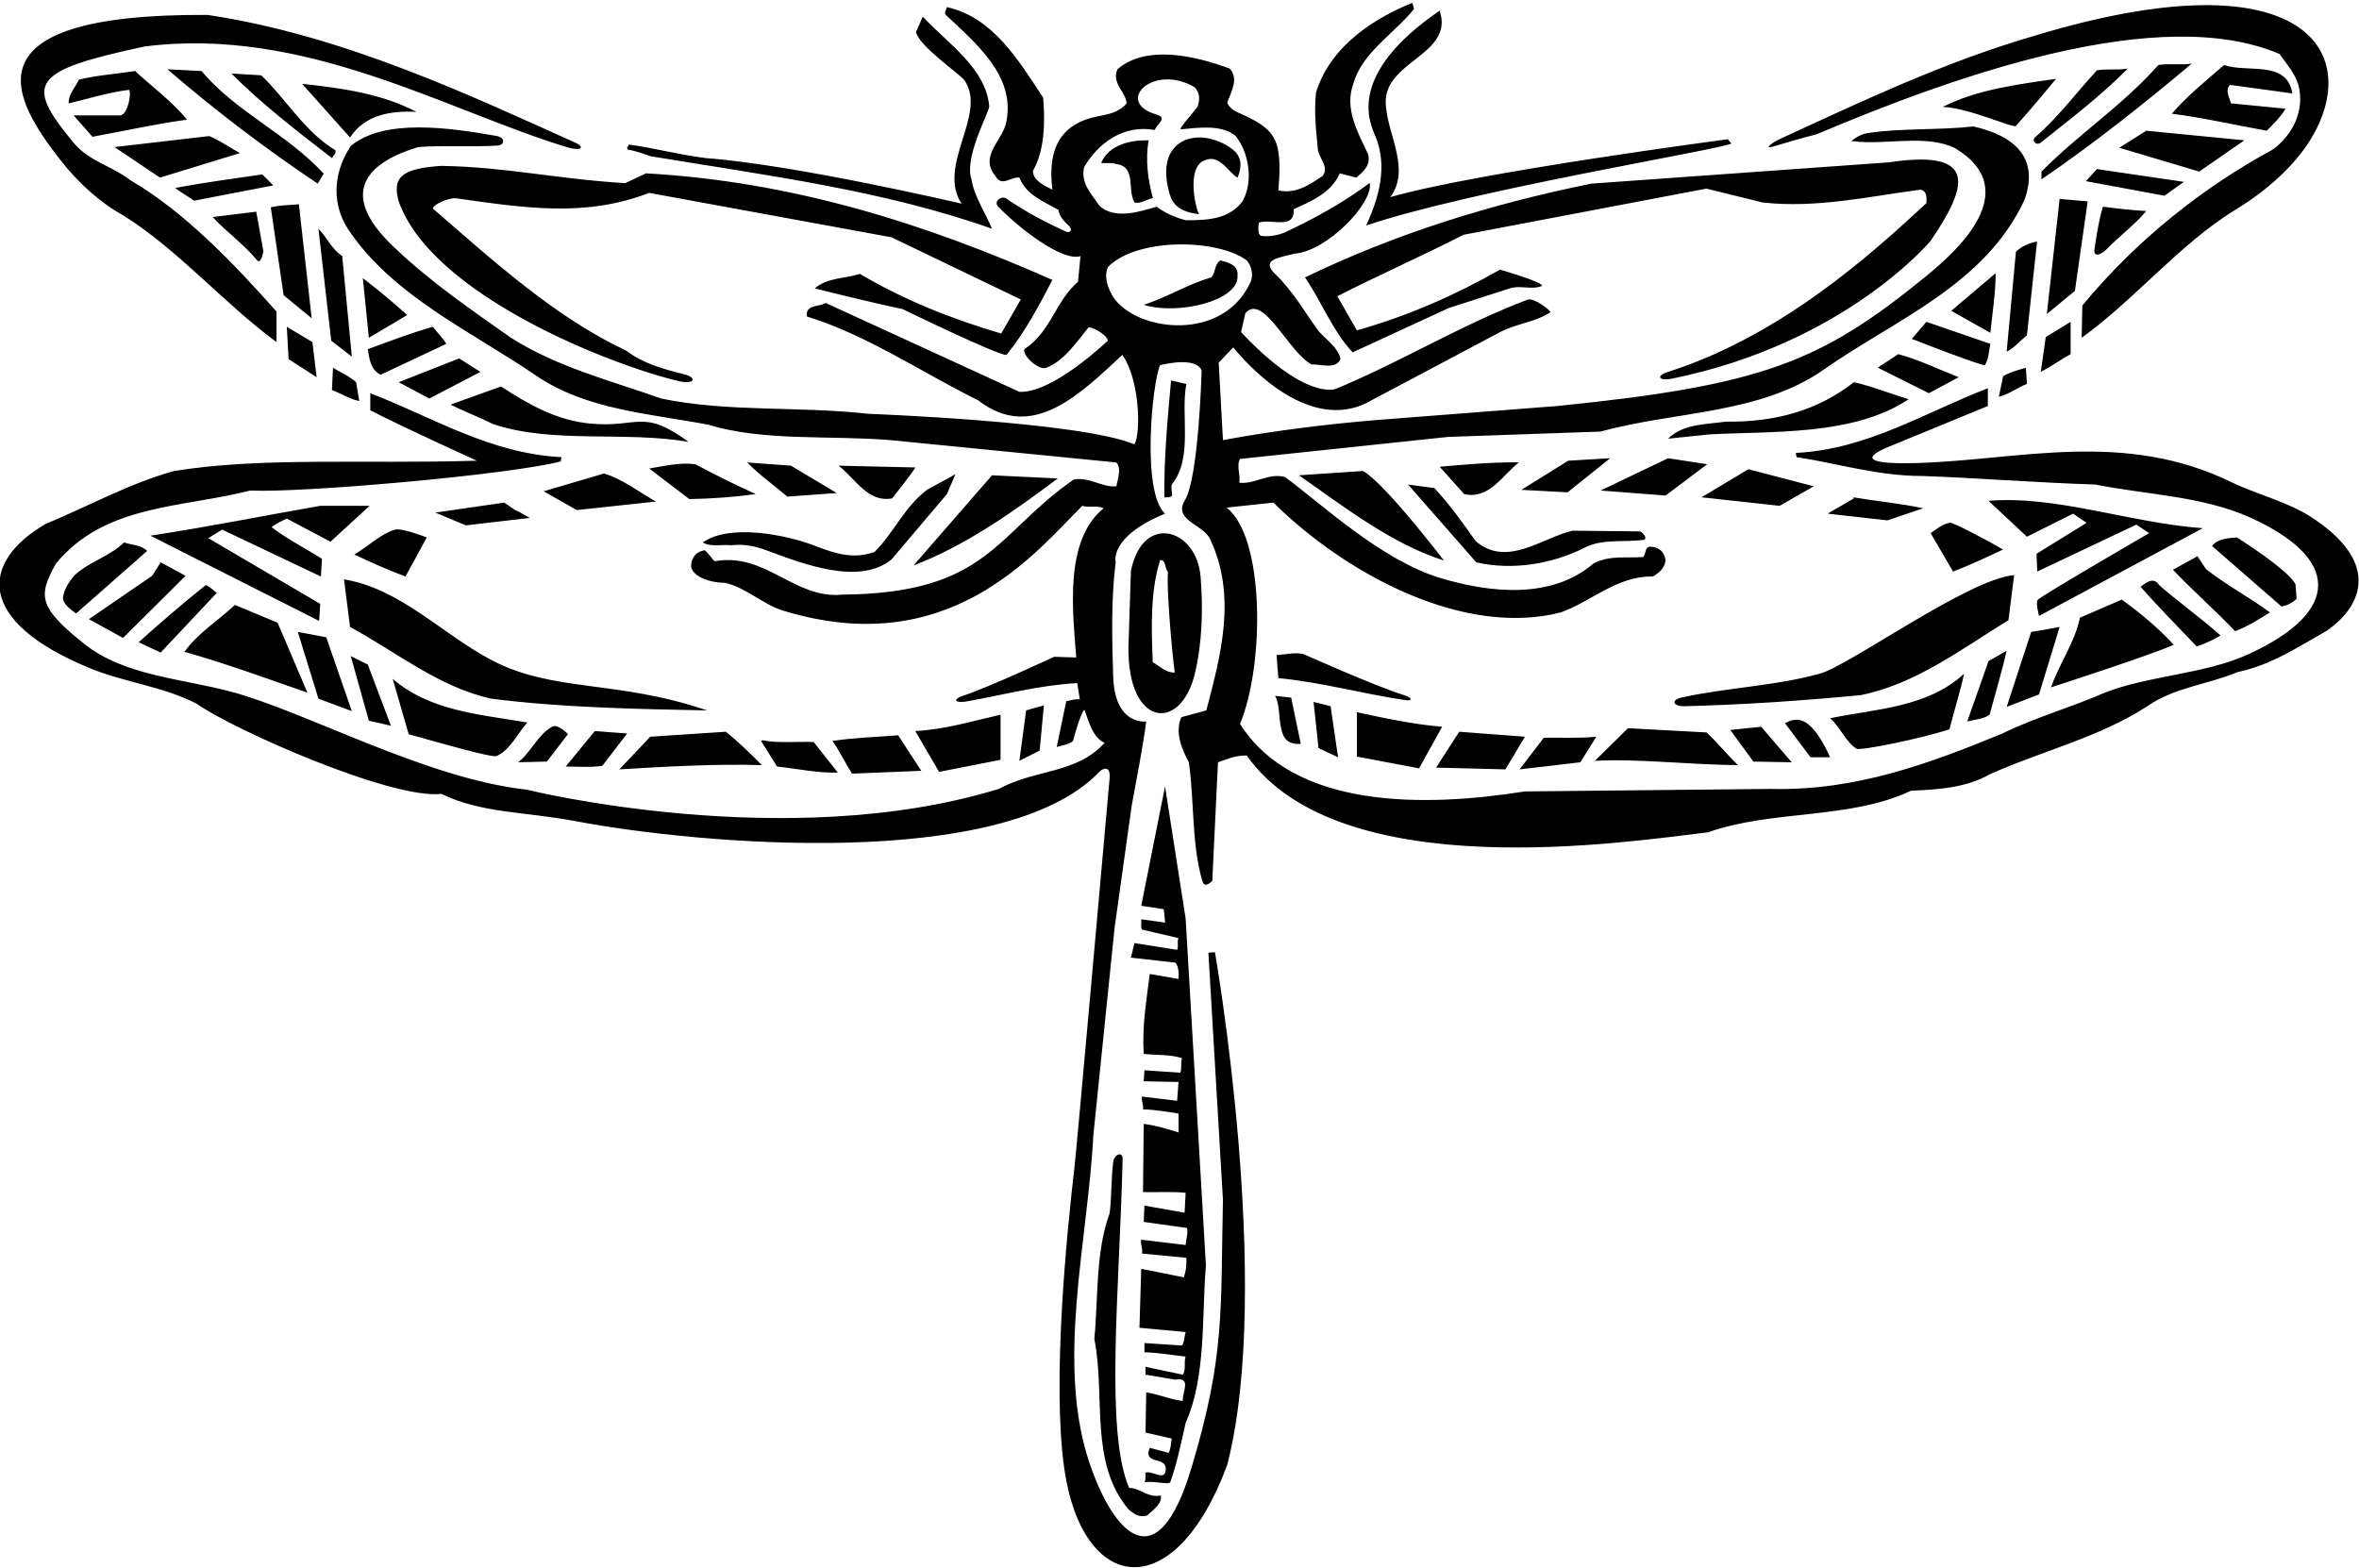 <?xml version="1.0" encoding="UTF-8"?>
<svg xmlns="http://www.w3.org/2000/svg" xmlns:xlink="http://www.w3.org/1999/xlink" width="498pt" height="331pt" viewBox="0 0 498 331" version="1.1">
<g id="surface1">
<path style=" stroke:none;fill-rule:nonzero;fill:rgb(0%,0%,0%);fill-opacity:1;" d="M 487.891 109.164 C 482.914 105.945 476.465 104.387 471.324 101.926 C 448.375 90.645 426.391 97.141 404.68 97.766 C 391.316 98.148 394.949 95.848 398.961 94.234 C 401.023 93.406 419.648 85.727 419.648 85.727 L 419.648 81.977 C 406.371 87.074 394.223 94.875 379.148 95.625 C 379.074 96 379.223 96.227 379.297 96.523 C 388.148 97.875 396.398 100.5 405.773 100.5 C 416.949 100.875 430.074 101.926 442.297 102.301 C 453.289 104.477 465.027 104.758 475.027 109.273 C 493.871 117.781 494.539 128.992 474.719 138.109 C 465.473 142.363 453.707 142.594 444.324 146.25 C 437.199 149.398 429.699 151.426 422.723 154.875 C 407.422 161.176 391.746 167.023 373.898 166.574 L 321.922 167.102 C 300.531 170.492 273.176 170.809 261.773 152.852 C 267 140.336 267 113.336 258.922 107.176 L 268.824 106.125 C 284.555 121.617 309.27 134.516 329.496 129.301 C 336.023 126.977 341.348 121.574 348.922 121.727 C 350.273 120.977 351.398 119.926 351.621 118.352 C 351.398 116.551 350.273 115.5 348.398 115.426 C 347.121 115.5 347.574 116.926 346.898 117.602 C 343.523 117.898 339.699 117.148 336.324 119.023 C 327.613 126.508 314.691 125.262 303.996 122.02 C 291.578 118.25 279.031 106.441 271.297 100.727 C 267.773 99.75 264.996 102.301 261.621 101.926 C 261.922 100.125 260.949 98.477 261.773 96.898 L 305.723 92.25 L 337.898 91.125 C 353.648 86.773 371.496 87.523 385.074 78 C 399.848 67.574 418.973 60.301 427.371 42.227 C 430.688 33.027 424.828 28.535 416.574 26.699 C 409.32 27.523 401.426 27.008 394.297 28.094 C 392.355 28.391 390.848 29.773 390.848 29.773 C 391.887 29.914 392.938 29.984 394 30.008 C 400.379 30.152 407.066 28.691 412.598 31.199 C 427.648 40.164 412.91 53.184 406.473 58.43 C 384.383 76.422 372.176 81.352 328.746 85.727 L 291.098 88.648 C 279.922 89.551 268.746 90.977 258.172 92.926 L 257.273 76.574 L 260.348 73.352 C 264.914 78.969 276.812 90.578 288.246 85.199 L 316.672 70.125 C 320.121 68.324 324.098 68.023 327.324 65.926 C 327.098 65.324 324.023 63 322.598 63.227 C 308.648 68.477 295.746 76.426 281.949 82.125 C 281.949 82.125 275.664 84.664 261.996 70.125 L 262.898 66.148 C 266.664 61.664 272.199 74.699 276.922 76.949 C 278.871 76.875 281.949 78.074 282.996 75.824 C 282.547 73.426 279.922 71.699 278.348 69.898 C 275.449 65.883 272.898 61.402 269.176 57.832 C 266.016 54.805 270.105 54.383 273.324 53.551 C 280.258 53.008 290.031 42.711 289.148 38.625 C 283.523 42.824 277.523 46.125 271.297 49.051 C 269.852 49.656 267.996 50.031 266.312 49.812 C 265.293 49.68 265.746 47.023 265.746 47.023 C 268.223 46.051 273.398 48.676 273.098 44.176 C 276.848 42.449 280.973 40.801 282.848 36.602 L 286.297 37.5 C 287.723 36.375 289.523 34.801 288.773 32.477 C 286.672 27.977 283.746 22.949 285.699 17.699 C 287.496 11.102 294.398 7.051 298.523 1.875 L 298.148 0.602 C 290.871 3.551 281.031 9.23 277.824 19.5 C 277.371 23.477 277.824 27.523 278.199 31.426 C 278.348 33.375 280.672 35.176 279.246 37.125 C 276.473 39 273.547 41.023 269.871 40.199 C 270.848 28.855 269.039 27.199 261.305 23.73 C 260.387 23.32 259.562 22.777 259.074 21.676 C 259.824 19.5 261.621 16.648 259.598 14.477 C 252.305 11.773 241.973 9.371 235.898 14.625 C 234.621 17.625 237.621 19.273 237.848 21.824 C 236.211 23.789 233.859 24.145 231.586 24.602 C 224.688 25.98 220.949 30.523 222.172 40.051 C 220.598 39.227 218.121 38.25 218.047 36.074 C 220.672 31.648 220.598 25.125 220.223 20.625 C 215.07 12.793 209.617 3.645 199.898 1.5 C 199.824 2.023 199.223 2.625 199.672 3.148 C 206.199 9.301 214.223 15.977 212.496 25.426 C 211.973 29.477 206.574 32.773 210.098 37.125 C 211.523 39.602 213.324 37.273 215.199 37.5 C 216.699 41.25 220.371 42.523 223.449 44.324 C 223.656 45.73 224.641 46.73 225.656 47.68 C 226.48 48.449 225.961 49.309 225.047 48.898 C 220.684 46.93 216.445 44.688 212.402 41.898 C 211.449 41.238 209.664 42.531 210.715 43.621 C 215.094 48.156 224.227 55.285 228.098 54.074 L 227.574 59.477 C 222.699 63.75 221.871 70.051 216.246 73.727 C 215.797 75.074 219.301 78.227 220.793 77.68 C 224.547 76.309 227.199 72.32 229.746 69.188 C 230.098 68.758 233.723 70.574 233.871 71.926 C 233.871 71.926 222.246 83.102 215.199 82.727 C 202.898 77.102 174.324 63.977 174.324 63.977 C 172.898 64.875 169.973 64.199 170.348 66.824 C 183.172 70.801 194.496 78.602 206.496 84.523 C 218.055 93.516 228.316 82.863 236.949 74.926 C 240.664 80.336 240.848 91.426 239.496 93.824 C 228 89 183.324 87.375 183.324 87.375 C 168.773 85.727 153.621 87.074 139.598 84.148 C 128.797 80.324 117.699 77.551 107.871 71.324 C 99.473 65.398 90.996 59.625 83.273 52.273 C 70.281 40.094 78.719 33.926 88.297 31.051 C 93.742 30.637 99.516 31.062 105.023 30.746 C 106.496 30.66 106.805 29.051 104.785 28.695 C 95.094 27.008 81.141 24.902 74.047 30.824 C 69.922 37.078 70.328 43.684 73.562 48.512 C 82.98 62.562 99.77 70.121 113.121 79.273 C 123.773 86.551 137.047 87.301 149.648 89.699 C 161.199 93.227 175.223 91.875 187.973 92.926 L 235.672 97.648 C 236.797 98.926 235.973 101.102 235.672 102.676 C 232.598 102.977 230.121 100.648 226.672 101.25 C 210.094 112.719 208.676 125.281 177.773 125.551 C 167.648 126.523 161.648 116.551 150.922 118.5 C 150.621 118.5 149.422 116.551 148.746 116.176 C 146.949 116.477 145.898 117.75 145.898 119.625 C 146.121 121.352 149 123 153.062 123.062 C 157.535 124.066 160.984 127.594 165.324 128.926 C 200.336 139.664 218.496 116.773 228.473 106.801 C 229.898 107.25 231.699 106.648 232.973 107.324 C 224.637 114.121 226.461 128.898 227.199 138.824 L 222.547 138.676 C 222.547 138.676 208.742 145.113 203.402 146.875 C 200.914 147.695 201.574 148.562 204.344 148.055 C 212.051 146.648 219.531 144.664 227.422 144.227 L 227.949 147.676 C 226.898 147.523 226.074 147.898 225.098 148.051 L 223.074 157.727 C 224.273 157.352 225.621 157.199 226.523 156.449 C 227.121 154.051 228.703 149.148 229 150 C 229.742 152.121 230.734 155.859 233.199 156.824 C 227.273 163.426 218.664 162.336 210.848 166.574 C 166 180.336 111.172 166.727 111.172 166.727 C 89.836 164.383 64.574 150.242 48.746 146.035 C 38.113 143.211 26.18 142.668 17.777 135.941 C 8.211 128.289 7.926 125.91 11.797 119.023 C 22.074 106.426 38.496 107.25 52.824 103.574 C 63.621 104.102 107.422 100.273 118.371 97.426 L 118.523 96.523 C 103.523 95.773 91.371 88.125 78.172 83.023 L 78.172 86.625 C 84.621 90 100.672 97.273 100.672 97.273 C 77 98 55.148 96.449 36.773 99.449 C 27.246 102.074 18.699 106.875 9.625 110.625 C -4.164 118.691 -5.176 131.094 18.773 141 C 26.121 144.074 34.371 144.898 41.496 148.574 C 49.223 154.051 82.598 168.824 93.172 167.625 C 101.723 171.75 110.664 171.336 121.598 173.398 C 147.18 178.238 211.809 184.062 232.012 163.031 C 232.91 162.098 234.484 161.629 234.242 164.355 C 232.742 181.254 227.309 242.328 226.828 246.449 C 225.145 260.805 222.098 291.793 224.664 310 C 228.402 336.465 247.91 339.469 259.074 309.301 C 268.82 271.434 256.484 201.055 256.484 201.055 L 255.098 201.148 L 258.172 253.348 C 257.652 276.645 258.688 286.137 251.484 310.047 C 244.258 334.039 235.145 323.746 230.148 309.34 C 222.766 288.043 229.684 261.965 230.797 239.848 L 235.297 195.898 L 238.898 170.176 C 239.949 164.25 241.223 158.176 241.973 152.324 C 241.973 152.324 235.336 153.336 234.996 142.801 C 234.75 135.004 234.547 126.375 235.523 118.727 C 235.523 118.727 233.996 113.383 245.949 108.449 C 240.922 103.875 243.246 80.773 244.898 77.102 C 245.574 76.949 252.473 75.227 253.672 78.227 C 253.672 78.227 253.074 101.023 250.074 105.75 C 247.672 109.875 254.121 110.773 255.473 113.852 C 261.172 125.926 257.664 138.523 254.664 150 L 249.398 151.426 C 247.973 154.5 249.473 158.176 250.973 160.949 C 252.156 169.242 251.527 178.414 253.867 186.141 C 254.34 187.711 255.922 185.98 255.922 185.98 L 257.121 160.949 C 259.074 160.273 260.949 159.449 263.199 159.523 C 282.805 187.316 343.629 177.723 360.621 175.727 C 374.121 170.926 390.473 173.102 403.449 166.949 C 409.371 166.727 415.148 166.273 420.023 163.5 C 431.047 158.551 443.199 155.699 453.324 149.102 C 459.023 145.125 466.148 144.523 472.371 141.898 C 479.348 140.477 485.199 136.574 491.273 133.125 C 499.273 127.484 502.094 118.359 487.891 109.164 Z M 232.074 43.426 C 230.574 41.102 228.098 38.852 228.848 35.324 C 231.848 30.148 237.246 26.25 243.773 27.449 C 244.074 26.398 246.547 24.977 244.297 24.227 C 234.98 21.66 243.418 13.195 252.246 18.449 C 253.297 19.648 253.371 21.074 252.773 22.574 C 251.273 24.602 248.613 27.367 249.359 27.297 C 253.23 26.93 257.922 26.273 260.871 28.727 C 263.723 32.324 264.621 38.398 262.297 42.523 C 259.371 46.352 254.871 46.5 250.297 46.5 C 248.047 45.898 246.023 45 244.148 43.648 C 240.621 44.699 235.297 46.426 232.074 43.426 Z M 235.148 62.926 C 233.949 61.051 232.973 58.648 233.871 56.398 C 240.047 50.102 257.039 50.414 263.199 54.977 C 264.098 56.023 264.621 57.75 264.098 59.324 C 258.496 72.211 240.305 70.164 235.148 62.926 Z M 375.938 29.262 C 393.328 21.246 410.691 13.035 429.172 7.648 C 485.445 -9.477 498.766 10.258 488.242 28.66 C 484.539 35.133 477.988 40.621 471.848 44.324 C 460.148 51.523 450.773 63.148 439.449 71.324 L 439.598 64.5 C 451.148 50.551 465.023 39.602 479.797 31.574 C 483.996 28.5 486.621 23.324 485.199 17.926 C 484.449 15.449 482.723 13.5 481.223 11.398 C 456.055 0.641 413.23 15.766 383.496 28.352 C 380.359 29.137 377.281 30.082 374.188 30.977 C 372.551 31.449 373.711 30.285 375.938 29.262 Z M 303.922 2.25 C 307.148 11.852 291.324 12.898 292.598 22.574 C 293.121 28.801 297.773 35.852 293.496 41.625 C 311.723 36.375 364.746 29.398 364.746 29.398 L 365.496 30.301 C 363.324 31.574 310.523 40.125 288.398 47.625 C 292.039 39.809 292.477 33.809 290.316 28.672 C 289.062 25.691 284.336 15.664 303.922 2.25 Z M 12.824 33.879 C 3.188 21.52 -8.793 2.844 43.824 3.148 C 72.609 7.441 99.723 20.367 121.309 30.055 C 123.719 31.137 122.617 31.957 119.742 31.09 C 94.516 23.465 64.449 5.453 30.473 9.824 C 6.578 14.965 5.035 17.48 15.547 30.148 C 18.848 34.125 23.648 35.023 27.473 38.023 C 38.949 44.699 49.371 55.648 58.371 65.773 L 58.371 72.227 C 47.273 64.051 37.523 52.648 25.973 45.449 C 21.16 42.816 16.484 38.574 12.824 33.879 Z M 132.547 31.574 C 132.098 31.199 132.699 30.824 132.773 30.523 C 137.871 31.199 143.422 32.699 148.973 33.375 C 168.023 34.801 203 43 203 43 C 197.672 34.941 208.539 24.02 203.598 16.949 C 202.695 15.66 194.047 9.824 193.371 6.75 L 194.797 3.523 C 200.312 9.367 208.121 14.461 208.828 22.426 C 208.934 23.562 203.496 33 205.074 37.875 C 205.746 41.699 207.996 44.852 209.422 48.301 C 186.621 40.199 161.871 37.051 137.422 33 C 135.848 32.477 134.273 31.875 132.547 31.574 Z M 462.699 13.426 C 452.348 22.125 441.848 30.449 430.973 37.875 L 430.973 36.227 C 439.074 28.051 447.922 22.426 455.648 13.727 C 457.898 13.352 460.449 13.801 462.699 13.426 Z M 470.797 17.926 C 469.598 19.051 470.723 20.625 470.949 21.824 L 482.496 22.949 C 481.672 24.449 479.871 26.25 478.523 27.602 C 471.848 26.398 465.324 24.898 458.496 24 C 461.648 20.324 465.621 17.102 469.523 13.727 C 471.961 14.59 475.277 14.309 478.129 14.699 C 480.98 15.094 483.359 16.16 483.922 19.727 Z M 429.637 28.965 C 434.488 24.785 438.199 19.707 442.672 14.852 C 444.699 14.477 447.098 14.852 449.199 14.477 C 443.379 20.359 437.059 25.125 430.863 30.078 C 429.871 30.871 428.793 29.688 429.637 28.965 Z M 67.074 38.773 C 56.199 31.5 45.621 23.477 35.348 14.625 L 42.547 15 C 49.672 23.551 60.531 28.191 68.332 36.664 Z M 27.246 18.977 C 22.824 19.5 18.699 20.852 14.496 21.824 C 14.422 19.875 15.922 18.449 16.672 16.801 C 20.496 15.898 24.547 15.602 28.523 15 C 31.973 18.227 36.324 21.375 39.473 25.273 C 32.723 26.176 26.199 27.676 19.523 28.875 L 15.547 24.375 L 25.449 24.375 C 27.098 24 27.773 19.5 27.246 18.977 Z M 70.824 31.727 C 70.973 32.477 70.371 32.852 70.074 33.375 C 62.871 27.824 55.371 22.051 48.848 15.523 L 55.148 15.898 C 60.473 21 64.371 27.898 70.824 31.727 Z M 434.047 16.648 C 434.047 16.648 429.047 22.734 425.574 26.586 C 425.059 27.156 415.523 22.727 410.121 22.574 C 417.398 18.898 425.723 17.852 434.047 16.648 Z M 73.898 29.023 L 63.773 17.699 C 72.246 18.602 80.648 19.801 87.922 23.625 C 82.371 23.324 76.973 24.301 73.898 29.023 Z M 464.273 36.227 L 447.398 31.199 L 453.098 27.602 L 473.797 29.625 Z M 33.773 37.5 L 24.172 31.051 L 44.199 28.727 C 46.449 29.699 48.473 31.125 50.648 32.324 Z M 247.223 41.852 C 246.336 39.438 245.43 35.152 247.207 32.164 C 249.57 28.195 255.215 28.117 259.758 31.199 C 261.664 32.492 262.574 34.371 261.246 37.5 C 259.449 36.602 257.496 32.324 254.199 33.898 C 250.457 35.398 252.363 44.074 253.148 45.227 C 250.898 44.926 248.422 44.398 247.223 41.852 Z M 235.672 34.648 C 234.699 34.273 233.496 34.5 232.449 34.426 C 234.098 30.523 238.672 29.551 242.496 29.625 C 241.746 33.676 242.348 38.102 243.398 41.852 C 242.047 42 240.848 43.125 239.496 42.75 C 237.922 40.125 239.949 35.176 235.672 34.648 Z M 406.672 42.898 C 406.746 41.773 406.824 40.273 405.398 40.051 C 394.523 41.477 383.422 44.023 372.098 42.75 L 360.246 39.824 L 308.949 49.574 C 300.172 54.074 291.098 58.051 282.324 62.551 L 286.449 69.75 C 297.098 66.75 307.074 62.398 316.672 56.926 C 316.672 56.926 325.973 59.625 325.523 60.375 C 323.348 61.273 320.797 60.148 318.699 60.898 L 305.871 65.023 L 285.547 74.398 C 281.199 69.676 279.023 63.75 275.496 58.574 C 294.547 49.352 314.797 43.051 335.949 38.773 L 398.797 34.273 C 418.082 31.371 415.152 39.672 407.574 50.852 C 407.574 50.852 389.559 72.508 352.988 79.941 C 350.191 80.512 349.492 79.379 352.07 78.551 C 370.68 72.566 386.891 60.926 402.172 47.023 Z M 93.172 35.023 C 106.824 35.25 117.824 37.84 132 38.664 L 136.371 36.602 C 167.348 38.324 195.398 47.25 222.172 59.102 C 219.324 64.574 216.473 69.977 212.496 74.926 C 211.148 75.301 190.523 65.25 190.523 65.25 C 184.598 64.051 171.996 60.898 171.996 60.898 C 174.621 58.574 178.371 58.875 181.523 57.824 C 190.898 63.375 200.949 67.352 211.371 70.426 L 215.496 63.227 L 188.199 50.102 L 137.047 40.727 C 123.473 45.977 110.574 43.875 96.172 41.852 C 94.672 41.773 91.371 43.199 91.371 44.023 C 104.422 55.352 117.324 67.051 132.172 74.023 C 135.781 76.754 140.039 77.934 144.332 79.004 C 147.355 79.754 146.516 81.223 143.375 80.488 C 129.082 77.156 91.168 62.324 84.172 42.523 C 82.711 37.41 84.844 35.566 93.172 35.023 Z M 456.922 41.324 L 440.348 38.25 L 442.672 35.699 L 461.047 38.398 Z M 57.699 39.148 L 40.973 42.375 C 39.621 41.398 38.273 40.727 36.996 39.676 C 42.996 38.551 49.223 37.727 55.371 36.824 Z M 438.023 61.426 L 432.098 66.301 L 434.797 42 L 440.723 42.523 Z M 59.871 62.324 L 57.172 43.801 C 58.973 43.273 61.074 43.352 63.098 43.125 L 65.797 67.199 Z M 442.152 52.688 C 442.598 49.664 443.062 46.496 443.949 43.648 C 446.949 44.023 450.023 44.398 453.098 44.551 C 450.609 47.527 447.422 49.836 444.84 52.512 C 443.449 53.949 441.914 54.289 442.152 52.688 Z M 44.871 45.824 C 47.949 45.449 51.023 45.074 54.098 44.699 L 55.598 53.012 C 55.598 53.012 55.141 55.992 54.238 54.906 C 51.539 51.648 47.91 49.031 44.871 45.824 Z M 427.898 70.801 C 426.473 71.926 425.199 73.5 423.621 74.25 L 425.574 53.176 C 427.297 51.375 430.039 51.004 430.039 51.004 Z M 72.246 54.074 L 74.273 75.301 L 69.922 71.926 L 67.223 48.301 C 69.098 50.176 69.848 52.426 72.246 54.074 Z M 261.246 58.199 C 261.656 63.492 248.668 66.621 241.449 64.352 C 246.246 62.852 250.746 60 255.699 58.574 C 256.672 57.523 256.297 55.875 257.648 54.977 C 259.297 55.426 261.473 55.949 261.246 58.199 Z M 420.172 70.273 L 411.922 65.625 L 421.297 57.676 C 421.297 61.648 420.621 66.074 420.172 70.273 Z M 76.598 58.727 C 79.746 61.125 82.898 63.75 85.973 66.523 L 77.871 71.324 Z M 403.598 71.551 L 406.672 67.949 L 420.172 72.602 C 419.836 74.117 419.879 75.766 419.035 77.062 C 418.754 77.492 403.598 71.551 403.598 71.551 Z M 437.121 74.773 C 434.949 75.977 432.996 77.398 430.824 78.523 L 431.871 71.176 L 437.121 67.949 Z M 60.922 75.824 L 60.547 69 L 65.949 72.227 L 66.848 79.648 Z M 91.371 69 C 92.273 70.199 93.473 71.324 94.223 72.602 L 80.348 79.125 C 78.246 78.074 77.949 75.75 77.648 73.727 C 82.148 72.074 86.648 70.352 91.371 69 Z M 407.199 83.023 L 396.398 77.625 L 400.746 74.773 C 405.172 75.977 409.297 78 413.496 79.648 Z M 96.922 75.676 C 98.422 76.648 99.922 77.551 101.422 78.523 L 90.621 84.148 L 84.172 80.699 Z M 422.871 79.426 C 424.449 78.449 427.672 77.664 427.672 77.664 L 427.898 81.074 C 425.871 81.824 424.148 83.25 421.973 83.773 Z M 70.074 82.352 L 70.297 77.625 C 71.871 78.676 73.824 79.426 75.172 80.699 L 75.848 84.676 C 74.121 84.375 72.023 83.102 70.074 82.352 Z M 250.449 81.074 C 249.172 87.602 251.949 96.676 247.371 102.301 C 247.188 102.863 247.41 103.727 247.438 104.445 C 247.469 105.168 245.797 105 245.797 105 C 245.723 96.602 246.473 88.426 247.223 80.324 Z M 402.922 84.301 C 391.223 92.102 373.973 90.977 360.773 91.727 L 352.148 92.625 C 355.297 89.477 360.098 89.625 364.371 89.023 C 374.648 89.176 383.723 86.699 391.371 80.699 C 395.348 81.602 399.023 83.102 402.922 84.301 Z M 145.371 93.301 C 132.023 90.977 116.648 93.75 104.121 89.551 C 101.121 88.051 98.047 86.926 95.121 85.426 L 105.773 81.602 C 111.566 85.395 117.535 88.777 124.625 89.438 C 134.77 90.379 135.602 86.152 145.371 93.301 Z M 339.922 96.75 L 330.922 103.949 L 321.172 103.426 L 331.074 97.273 Z M 351.621 104.625 L 337.898 103.574 L 352.148 96.75 L 360.398 98.023 Z M 309.098 104.324 L 303.922 98.551 C 303.922 98.551 315.398 97.426 320.648 97.648 C 317.199 100.273 314.422 105.523 309.098 104.324 Z M 146.797 98.023 C 150.996 100.273 155.273 102.375 159.547 104.324 C 155.121 104.926 150.324 105.301 145.523 105.375 L 137.047 98.926 C 140.199 98.398 143.723 97.574 146.797 98.023 Z M 166.973 98.324 L 176.648 104.102 L 166.223 104.852 C 163.371 102.449 160.223 100.199 157.746 97.648 Z M 177.023 98.324 L 193.223 98.699 C 193.371 98.852 188.348 105.227 188.348 105.227 C 183.246 106.199 180.621 101.102 177.023 98.324 Z M 369.098 99.074 L 382.898 102.676 L 375.699 106.801 L 359.199 105 Z M 304.824 118.352 C 293.949 114.898 284.047 107.25 274.223 100.352 L 287.723 99.449 C 292.223 101.852 304.824 118.352 304.824 118.352 Z M 311.648 118.727 L 297.246 102.301 L 302.797 103.051 C 306.098 106.574 308.797 110.398 311.496 114.227 C 318.098 119.926 325.523 113.551 331.973 112.051 L 346.223 112.199 C 347.199 112.648 347.77 113.891 346.953 113.996 C 342.891 114.535 338.082 113.715 334.523 115.648 C 327.848 119.023 319.371 120.523 311.648 118.727 Z M 138.473 105.898 L 121.746 107.699 L 114.773 103.727 L 127.523 99.977 C 131.496 101.176 134.871 103.875 138.473 105.898 Z M 171.855 115.172 C 175.895 116.715 179.887 118.223 184.598 116.551 C 188.723 112.5 190.898 107.023 195.699 103.426 L 201.699 100.125 L 199.898 104.324 L 188.199 118.125 C 181.359 123.699 169.473 119.031 161.91 116.234 C 159.602 115.379 157.18 114.789 154.371 115.125 C 152.348 114.898 150.023 115.574 148.371 114.523 C 154.074 110.488 166.086 112.961 171.855 115.172 Z M 192.848 119.398 C 197.496 114.074 209.422 100.352 209.422 100.352 L 223.297 101.023 C 213.699 108.227 203.797 115.199 192.848 119.398 Z M 385.824 108.449 L 391.371 105.227 L 391.223 105 C 396.098 105.824 401.121 106.273 405.996 107.324 L 398.422 109.875 Z M 465.023 111.523 L 430.449 130.051 C 430.258 129.062 429.805 127.688 430.125 126.707 C 430.312 126.129 453.699 112.574 453.699 112.574 L 450.996 110.773 L 430.074 120.676 L 429.922 116.926 C 433.449 114.75 436.973 112.574 440.496 110.398 L 437.648 108.449 L 427.898 113.324 L 419.797 105.75 C 434.121 104.551 449.574 110.398 465.023 111.523 Z M 111.848 109.352 L 98.348 110.926 L 91.898 108.227 C 96.773 107.551 101.574 106.801 106.449 106.125 L 108.773 107.699 C 109.898 108.148 110.797 108.824 111.848 109.352 Z M 67.598 106.801 L 78.023 106.801 L 69.773 114.375 L 60.547 109.5 C 59.422 110.023 58.297 110.551 57.324 111.301 C 60.547 113.773 64.371 115.727 67.973 117.977 L 67.746 121.727 L 46.898 111.824 C 45.922 112.426 44.949 113.023 43.973 113.625 L 67.598 127.5 L 67.371 131.102 L 31.746 113.102 C 43.672 111.301 55.598 108.898 67.598 106.801 Z M 411.672 110.371 C 412.312 110.277 419.797 114.227 422.871 116.023 C 419.496 117.602 415.898 119.324 412.297 120.676 L 407.574 112.574 C 408.84 111.676 410.145 110.594 411.672 110.371 Z M 85.598 121.727 C 81.922 120.375 78.324 118.727 74.797 117.074 C 77.676 115.422 80.25 112.785 83.383 111.828 C 84.66 111.438 89.121 113.102 90.098 113.477 Z M 238.746 120.523 L 238.223 136.5 C 237.984 153.523 249.176 154.656 252.203 142.383 C 253.789 135.949 254.02 128.531 253.445 121.684 C 252.602 111.637 241.27 108.129 238.746 120.523 Z M 246.574 120.773 C 246.199 123.699 247.398 137.727 248 142 C 246.125 142.074 244.852 140.648 243.352 139.824 C 243.051 132.551 242.824 124.75 244.926 118.227 C 246.273 118.301 245.824 120.023 246.574 120.773 Z M 481.598 128.023 L 466.973 115.273 C 468.172 113.699 470.496 113.625 472.223 113.477 C 472.223 113.477 483.023 120.227 484.598 123.375 L 484.824 126.449 C 483.996 127.199 482.797 127.949 481.598 128.023 Z M 26.199 114.523 C 27.773 115.125 29.723 114.977 31.074 116.324 L 16.074 129.523 C 13.512 127.816 13.227 126.711 13.305 126.141 C 13.535 124.422 14.59 122.773 15.773 121.426 C 18.996 118.5 22.973 117.602 26.199 114.523 Z M 465.699 120.148 C 470.047 123.602 474.848 126.074 479.199 129.301 C 476.949 130.727 474.473 132.301 471.848 133.273 C 467.422 128.625 462.922 124.727 458.723 120.301 L 463.898 117.449 Z M 25.973 134.699 L 18.773 130.727 L 32.121 121.574 L 33.922 118.727 L 39.172 121.574 Z M 384.023 142.273 C 389.871 140.926 415.449 122.25 425.199 121.426 L 423.996 130.949 C 414.098 137.023 404.422 144.449 392.797 146.773 C 380.359 147.961 368.289 148.785 355.672 149.113 C 353.145 149.18 352.652 147.789 355.055 147.262 C 364.523 145.176 374.75 144.848 384.023 142.273 Z M 103.672 139.324 C 116.773 146.254 130.199 143.488 149.273 150 C 133.898 149.699 118.523 149.398 103.746 147.523 C 92.723 145.125 83.723 137.699 73.898 132.375 L 72.621 122.324 C 84.516 124.285 93.258 133.82 103.672 139.324 Z M 463.746 136.5 C 459.699 132.227 455.648 128.176 451.898 123.898 C 453.023 123 454.672 121.727 455.797 123.523 C 460.074 127.273 464.574 130.426 468.773 134.176 C 467.199 135.148 465.473 135.898 463.746 136.5 Z M 33.922 137.773 C 32.348 137.023 30.773 136.352 29.273 135.602 C 33.699 131.625 38.648 127.352 43.449 123.523 C 44.348 123.898 45.023 124.648 45.773 125.176 Z M 458.871 136.125 C 454.824 138.074 432.996 145.125 432.996 145.125 C 434.574 140.398 438.023 135.676 439.074 130.426 L 447.922 126.602 C 451.746 129.375 455.574 132.523 458.871 136.125 Z M 64.898 146.25 C 56.273 143.25 47.723 140.102 38.949 137.625 C 41.797 133.648 46.074 131.023 49.598 127.727 L 58.598 131.477 C 58.598 131.477 63.098 141.977 64.898 146.25 Z M 430.449 146.625 L 423.621 149.25 L 428.797 133.426 C 430.824 133.125 432.773 132.75 434.797 132.375 Z M 67.223 147.523 L 62.871 133.426 L 68.871 134.551 L 74.273 150.148 Z M 419.797 139.574 L 423.621 137.398 C 422.648 141.676 421.223 146.398 420.023 150.898 C 418.824 151.801 416.871 151.949 415.297 152.324 Z M 296.695 147.824 C 287.648 146.5 279.055 144.062 269.871 143.176 L 269.496 138.301 C 271.449 138.227 273.398 137.625 275.273 138.148 C 275.273 138.148 290.488 144.945 296.309 146.742 C 298.121 147.301 298.359 148.066 296.695 147.824 Z M 77.871 152.176 L 74.047 138.523 L 77.648 140.324 L 82.523 153.227 Z M 386.348 151.648 C 396.246 149.625 406.824 149.398 414.621 142.273 C 413.871 145.875 412.523 150.074 411.547 153.977 C 405.996 155.852 392.68 158.578 391.926 158.094 C 389.664 156.645 388.43 153.449 386.348 151.648 Z M 111.324 152.551 C 109.371 154.723 107.672 158.383 104.836 159.633 C 103.855 160.066 91.449 156.449 86.273 155.023 L 82.898 143.324 C 90.773 150.148 101.273 150.824 111.324 152.551 Z M 269.199 146.926 L 272.574 147.301 L 274.598 157.051 C 268.746 157.574 270.996 150.301 269.199 146.926 Z M 277.297 148.199 L 280.898 149.102 C 281.422 152.699 281.949 156.301 282.473 159.898 L 278.348 157.949 Z M 220.371 148.949 L 219.473 158.477 L 215.199 160.648 L 216.621 150 C 217.898 149.625 219.098 149.25 220.371 148.949 Z M 299.574 162.227 L 286.449 159.75 L 286.449 150.375 C 292.371 151.648 298.223 152.926 304.449 153.449 Z M 198.246 162.977 L 193.223 154.352 C 199.371 154.051 205.297 152.25 211.223 150.898 L 211.223 160.426 Z M 382.223 159.898 L 376.824 152.699 C 378.211 151.895 379.391 151.809 380.445 152.172 C 383.602 153.246 386.336 159.898 386.336 159.898 Z M 115.449 160.801 L 109.371 160.949 C 111.855 159.172 113.754 154.785 116.691 153.391 C 117.84 152.848 119.906 155.004 119.906 155.004 Z M 370.148 160.801 L 365.273 154.125 L 371.797 153.449 L 378.246 160.949 Z M 336.699 160.648 L 343.672 153.75 L 360.246 154.648 C 362.574 156.75 364.523 159.301 366.922 161.551 C 356.723 161.477 345.324 160.125 336.699 160.648 Z M 119.422 161.852 L 125.574 154.352 L 132.398 154.875 L 127.148 161.699 C 124.672 162.074 121.973 161.852 119.422 161.852 Z M 160.824 161.551 C 150.996 161.25 140.648 161.852 130.746 162.449 L 137.273 155.551 L 153.246 154.5 C 155.723 156.523 158.348 159 160.824 161.551 Z M 317.797 162.449 L 303.172 162.074 L 308.047 154.5 L 321.922 155.551 Z M 189.621 155.25 C 191.199 157.727 192.848 160.273 194.496 162.75 L 179.871 163.352 C 178.449 161.102 177.324 158.699 175.746 156.449 C 180.023 155.773 184.973 155.625 189.621 155.25 Z M 333.621 160.949 L 320.797 162.449 L 325.898 155.773 C 329.574 155.699 333.398 155.926 336.996 155.551 Z M 171.773 156.676 L 176.871 163.125 C 172.746 163.273 168.324 162.301 164.047 161.852 L 160.672 156.449 L 160.973 156.301 C 164.348 156.977 168.172 156.523 171.773 156.676 Z M 242.199 312.902 L 241.598 312.902 C 241.973 312.375 241.746 311.551 241.824 310.949 C 243.172 310.348 246.172 313.051 246.098 310.051 C 246.098 307.5 241.223 309.301 242.723 305.699 L 246.699 306.75 C 247.223 305.848 247.148 304.723 247.371 303.75 L 241.824 302.473 L 241.973 294 C 244.672 294.375 246.996 295.5 249.699 295.801 C 249.473 294.152 251.723 290.625 248.121 291.301 L 241.824 290.25 L 241.824 288.598 L 249.699 290.25 C 250.449 289.199 249.848 287.625 250.297 286.426 C 247.371 286.125 244.598 285.598 241.598 285.527 L 241.598 283.574 L 249.547 284.098 C 250.074 283.277 249.996 282.223 250.297 281.25 L 240.547 280.348 L 240.922 267.902 L 249.922 269.699 C 250.371 268.426 250.523 267.074 250.449 265.574 L 241.074 264.676 C 241.297 263.551 240.699 262.875 240.922 261.75 L 250.297 262.875 C 250.371 261.676 250.824 260.551 250.598 259.277 L 241.449 258 L 241.598 254.551 L 250.074 256.051 L 250.297 251.848 C 247.371 251.551 243.848 251.777 241.297 251.699 L 241.449 237.301 C 243.848 237.598 246.398 238.348 248.797 239.098 L 248.797 235.125 C 246.547 234.75 243.848 234.301 241.297 234.223 C 241.449 233.25 240.922 232.5 241.074 231.527 L 248.496 232.426 L 248.797 228.449 L 241.449 228.301 L 241.598 225.977 L 249.172 226.5 C 249.547 225.602 249.172 224.324 249.547 223.426 C 247.074 222.602 244.148 222.824 241.449 222.523 C 241.074 216.523 242.047 211.125 242.723 205.648 L 248.797 206.699 C 248.871 205.648 248.871 204.074 248.121 203.25 L 238.746 202.199 L 239.496 199.125 L 248.496 200.551 C 248.871 199.875 248.422 198.75 248.797 198.074 L 241.074 196.273 C 240.773 195.676 240.996 194.852 240.922 194.102 L 245.98 194.801 L 245.672 191.965 L 240.922 191.25 L 245.949 166.051 L 250.297 193.949 L 254.574 267.152 C 253.672 278.25 254.648 290.625 250.297 300.449 C 249.332 304.699 248.477 308.945 247.07 312.906 C 246.84 313.562 244.074 312.75 242.199 312.902 Z M 236.992 244.668 C 236.332 272.48 233.211 302.125 238.371 314.176 C 240.621 314.098 242.348 316.348 245.047 315.75 C 245.422 317.473 243.398 318.824 242.199 319.949 C 240.621 320.551 239.348 319.652 238.223 318.676 C 229.898 308.699 233.422 294.902 231.023 282.676 C 231.848 274.426 231.246 264.223 234.246 256.199 C 234.715 252.633 234.535 248.816 235.02 245.289 C 235.238 243.703 237.027 243.059 236.992 244.668 "/>
</g>
</svg>
